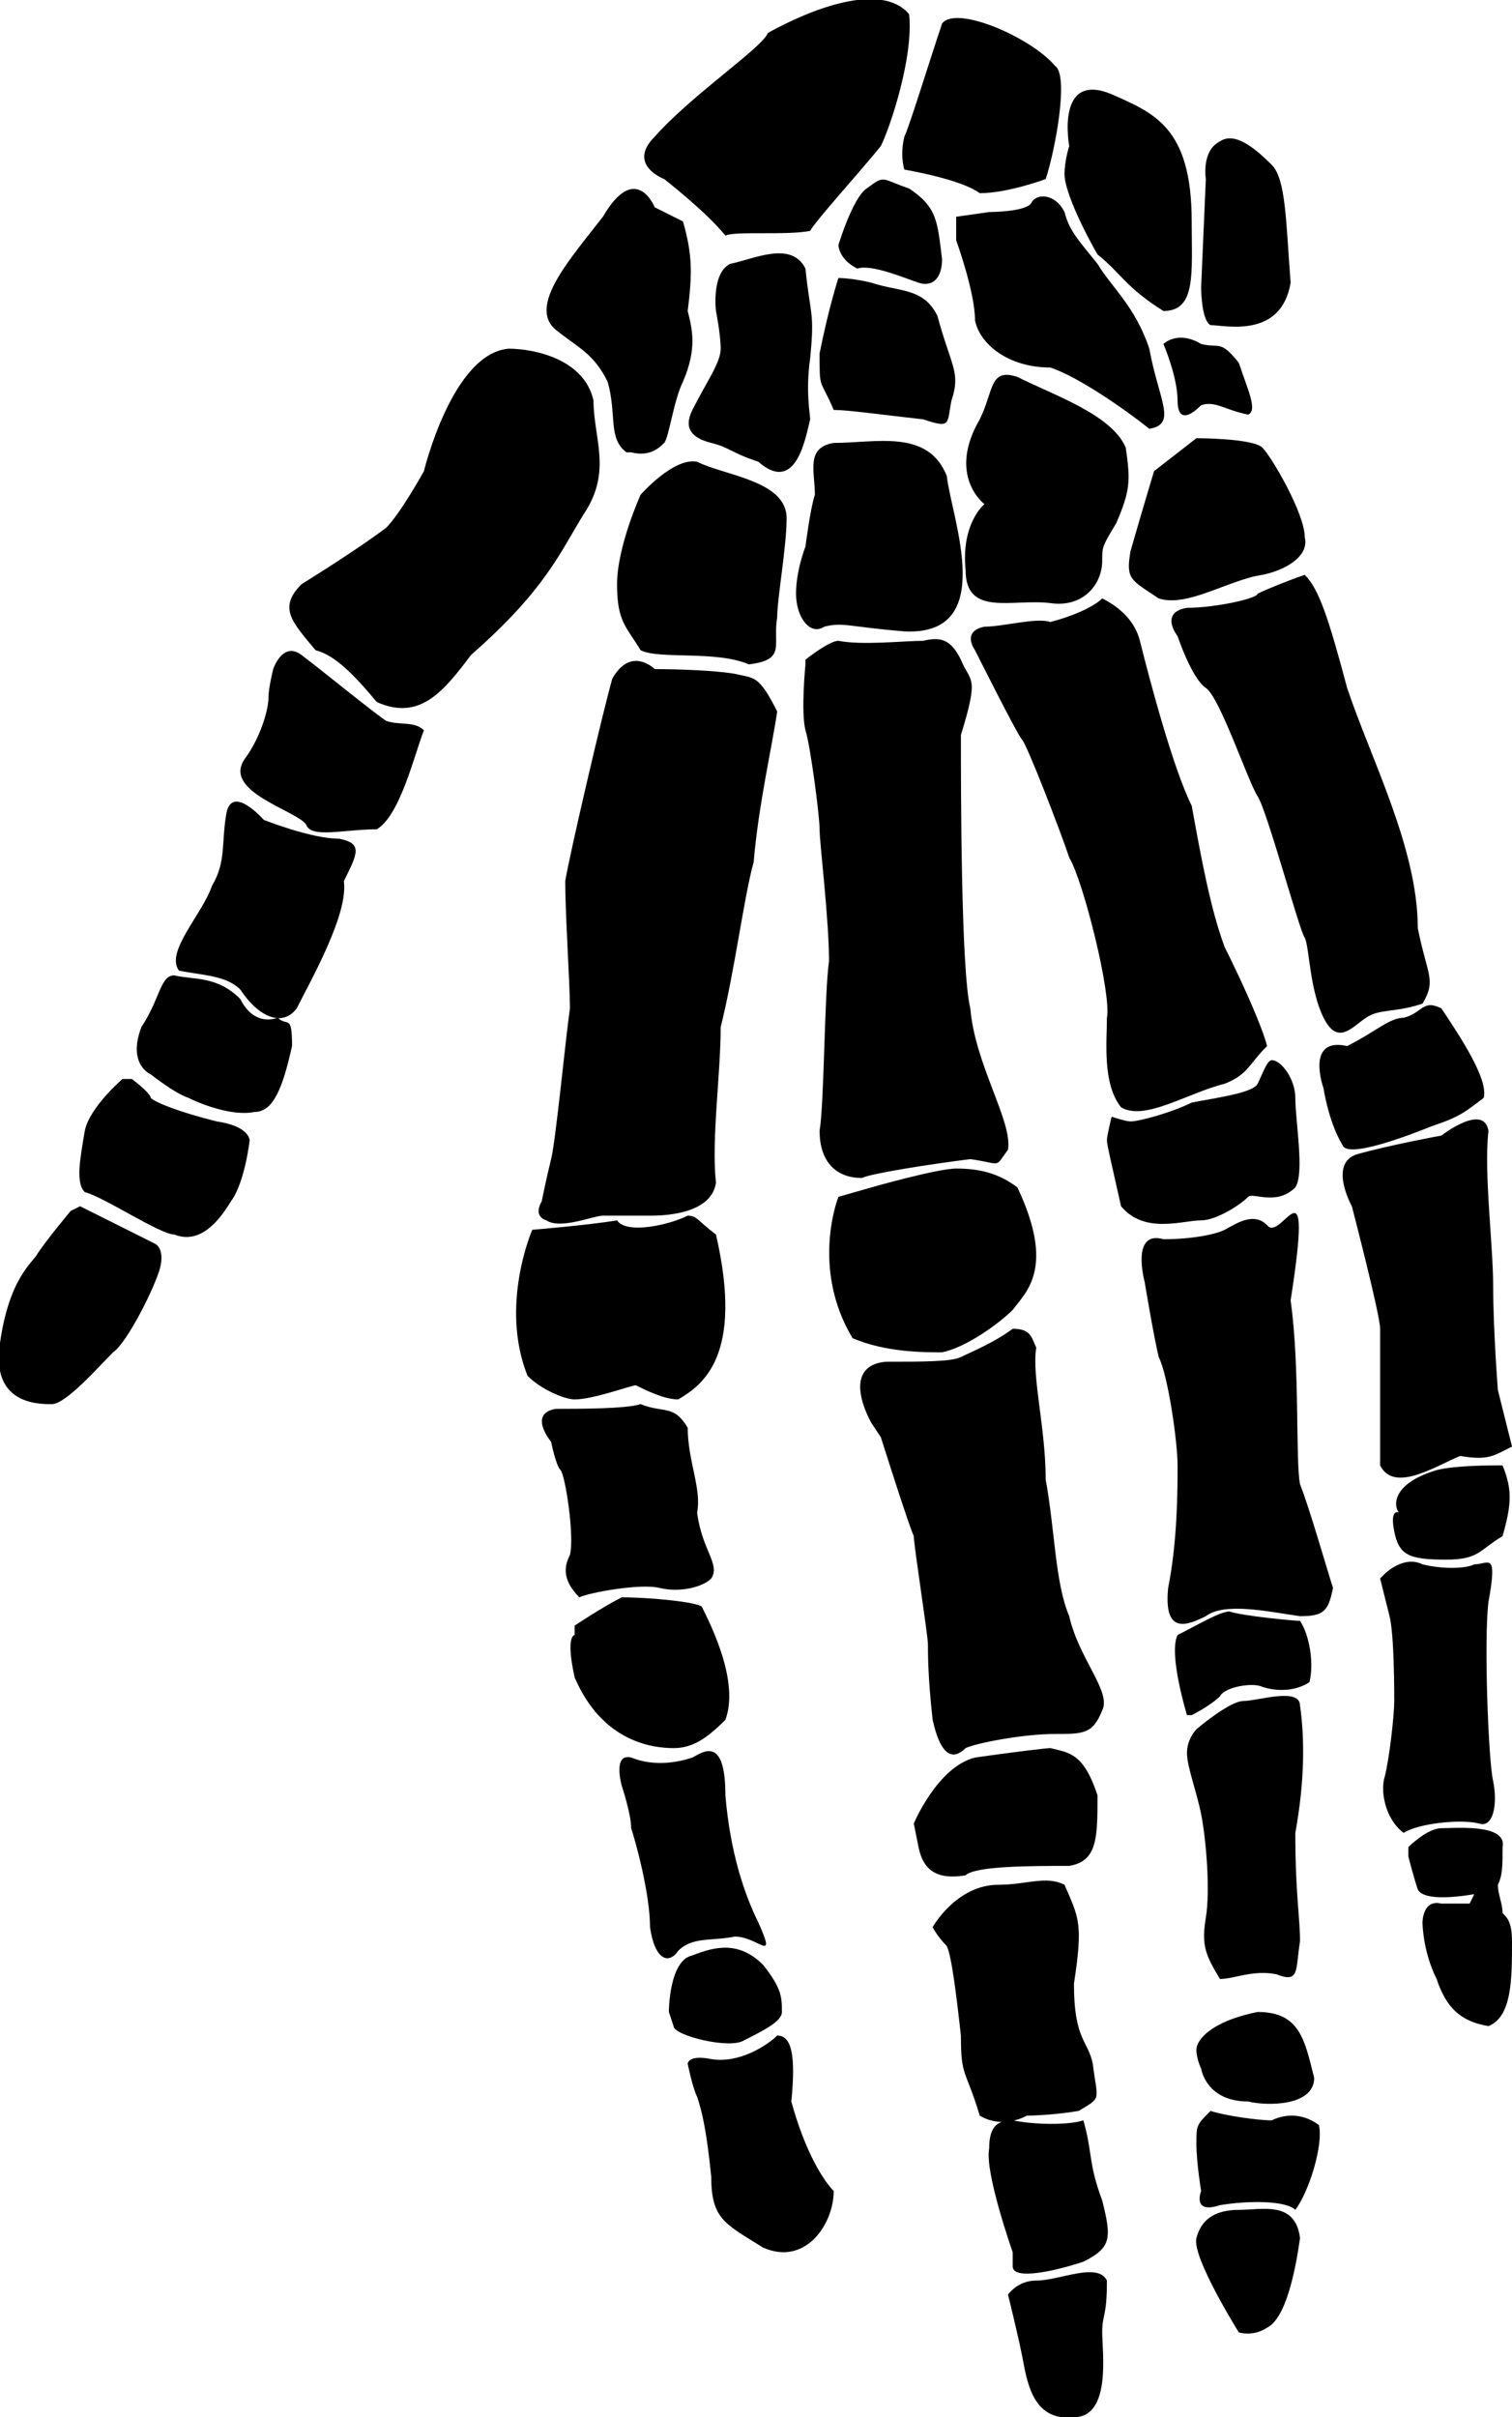 <?xml version="1.0" encoding="utf-8"?>
<!-- Generator: Adobe Illustrator 23.0.3, SVG Export Plug-In . SVG Version: 6.00 Build 0)  -->
<svg version="1.1" id="Layer_1" xmlns="http://www.w3.org/2000/svg" xmlns:xlink="http://www.w3.org/1999/xlink" x="0px" y="0px"
	 viewBox="0 0 32.1 51.3" style="enable-background:new 0 0 32.1 51.3;" xml:space="preserve">
<g>
	<path d="M16.3,0.7C16.2,1,14.7,2,13.9,2.9c-0.6,0.6,0.2,0.9,0.2,0.9S15,4.5,15.4,5c0.2-0.1,1.3,0,1.8-0.1c0.1-0.2,1.1-1.3,1.5-1.8
		c0.2-0.4,0.7-1.9,0.6-2.8C18.7-0.4,17.2,0.2,16.3,0.7z"/>
	<path d="M20,0.5c-0.3,0.9-0.7,2.2-0.8,2.4c-0.1,0.4,0,0.7,0,0.7s1.2,0.2,1.6,0.5c0.6,0,1.4-0.3,1.4-0.3c0.2-0.6,0.5-2.2,0.2-2.4
		C21.9,0.8,20.3,0.1,20,0.5z"/>
	<path d="M23.3,5.4c0.5,0.4,0.6,0.7,1.4,1.2c0.7,0,0.6-0.8,0.6-1.9c0-2-0.8-2.3-1.7-2.7c-1.2-0.5-0.9,1.1-0.9,1.1s-0.1,0.3-0.1,0.6
		C22.6,4,22.9,4.7,23.3,5.4z"/>
	<path d="M25.7,6.9c0.3,0,1.5,0.3,1.7-0.9c-0.1-1.3-0.1-2.2-0.4-2.5c-0.4-0.4-0.8-0.7-1.1-0.5c-0.4,0.2-0.3,0.8-0.3,0.8l-0.1,2.3
		C25.5,6.1,25.5,6.8,25.7,6.9z"/>
	<path d="M21.9,4.3C21.8,4.5,21,4.5,21,4.5l-0.7,0.1v0.5c0,0,0.4,1.1,0.4,1.7c0.1,0.5,0.7,1,1.6,1c0.6,0.2,1.6,0.9,2.1,1.3
		c0.6-0.1,0.2-0.6,0-1.7c-0.3-0.9-0.8-1.3-1.1-1.8c-0.4-0.5-0.6-0.7-0.7-1.1C22.4,4.1,22,4.1,21.9,4.3z"/>
	<path d="M19.5,6C19.8,6.1,20,5.9,20,5.5c-0.1-0.8-0.1-1.1-0.7-1.5c-0.6-0.2-0.5-0.3-0.9,0c-0.3,0.2-0.6,1.2-0.6,1.2s0,0.3,0.4,0.5
		C18.5,5.6,19.2,5.9,19.5,6z"/>
	<path d="M19.9,6.7c-0.3-0.6-0.8-0.5-1.4-0.7c-0.4-0.1-0.7-0.1-0.7-0.1s-0.2,0.6-0.4,1.6c0,0.8,0,0.5,0.3,1.2c0.3,0,1,0.1,1.9,0.2
		c0.6,0.2,0.5,0.1,0.6-0.4C20.4,7.9,20.2,7.8,19.9,6.7z"/>
	<path d="M14.7,8.7c-0.2,0.4,0,0.6,0.4,0.7s0.4,0.2,1,0.4c0.8,0.7,1-0.5,1.1-0.9c0-0.1-0.1-0.6,0-1.3c0.1-1,0-0.9-0.1-1.9
		c-0.3-0.6-1.1-0.2-1.6-0.1c-0.4,0.2-0.3,1-0.3,1s0.1,0.5,0.1,0.8S15,8.1,14.7,8.7z"/>
	<path d="M12.8,4.6c-0.7,0.9-1.6,1.9-1,2.4c0.5,0.4,0.8,0.5,1.1,1.1l0,0l0,0c0.2,0.7,0,1.2,0.4,1.5h0.1l0,0l0,0
		c0.4,0.1,0.6-0.1,0.7-0.2s0.2-0.9,0.4-1.3c0.3-0.7,0.2-1.1,0.1-1.5c0.1-0.8,0.1-1.2-0.1-1.9c-0.4-0.2-0.6-0.3-0.6-0.3
		S13.5,3.4,12.8,4.6z"/>
	<path d="M24.7,7.3c0,0,0.3,0.7,0.3,1.2c0,0.4,0.2,0.4,0.5,0.1c0.3-0.1,0.5,0.1,1,0.2c0.2-0.1,0-0.5-0.2-1.1
		c-0.4-0.5-0.4-0.3-0.8-0.4C25,7,24.7,7.3,24.7,7.3z"/>
	<path d="M17.1,11.6c0,0-0.2,0.5-0.2,1s0.3,0.9,0.6,0.7c0.4-0.1,0.5,0,1.7,0.1c2,0.1,1-2.4,0.9-3.3c-0.4-1-1.5-0.7-2.4-0.7
		c-0.6,0.1-0.4,0.6-0.4,1.1C17.2,10.8,17.1,11.6,17.1,11.6z"/>
	<path d="M13.1,12.4c0,0.8,0.2,0.9,0.5,1.4c0.4,0.2,1.6,0,2.3,0.3c0.8-0.1,0.5-0.4,0.6-1c0-0.4,0.2-1.5,0.2-2.1
		c0-0.8-1.3-0.9-1.9-1.2c-0.5-0.1-1.2,0.7-1.2,0.7S13.1,11.6,13.1,12.4z"/>
	<path d="M24.6,12.7c0.6,0.2,1.5-0.4,2.2-0.5c0.5-0.1,1-0.4,0.9-0.8c0-0.5-0.7-1.7-0.9-1.9c-0.2-0.2-1.4-0.2-1.4-0.2L24.5,10
		c0,0-0.3,1-0.5,1.7C23.9,12.3,24,12.3,24.6,12.7z"/>
	<path d="M15.6,14.3c-0.6-0.1-1.7-0.1-1.7-0.1s-0.5-0.5-0.9,0.2c-0.2,0.7-0.9,3.7-1,4.3c0,0.7,0.1,2.2,0.1,2.7
		c-0.1,0.7-0.3,2.8-0.4,3.2c-0.1,0.4-0.2,0.9-0.2,0.9s-0.2,0.3,0.1,0.4c0.3,0.2,1-0.1,1.2-0.1s0.8,0,1,0s1.3,0,1.4-0.7
		c-0.1-0.9,0.1-2.3,0.1-3.3c0.3-1.2,0.5-2.8,0.7-3.5c0.1-1.2,0.4-2.5,0.5-3.2C16.1,14.3,16,14.4,15.6,14.3z"/>
	<path d="M20.4,14c-0.2-0.4-0.4-0.5-0.8-0.4c-0.4,0-1.3,0.1-1.8,0c-0.2,0-0.7,0.4-0.7,0.4v0.1c0,0-0.1,1,0,1.4
		c0.1,0.3,0.3,1.8,0.3,2.1c0,0.3,0.2,1.9,0.2,2.8c-0.1,0.7-0.1,3-0.2,3.6c0,0.6,0.3,1,0.9,1c0.2-0.1,1.5-0.3,2.3-0.4
		c0.7,0.1,0.5,0.2,0.8-0.2c0.1-0.6-0.7-1.8-0.8-3c-0.2-0.8-0.2-4.7-0.2-5.8C20.8,14.3,20.6,14.5,20.4,14z"/>
	<path d="M23.5,21.6c0,0.5-0.1,1.4,0.3,1.9c0.5,0.3,1.4-0.3,2.2-0.5c0.5-0.2,0.5-0.4,0.9-0.8c-0.1-0.4-0.5-1.3-0.9-2.1
		c-0.3-0.8-0.5-1.9-0.7-3c-0.4-0.8-0.9-2.7-1.1-3.5c-0.1-0.4-0.4-0.7-0.8-0.9c-0.2,0.2-0.7,0.4-1.1,0.5c-0.3-0.1-1,0.1-1.4,0.1
		c-0.5,0.1-0.2,0.5-0.2,0.5s0.9,1.8,1,1.9s0.8,1.9,1,2.5C23,18.7,23.6,21.1,23.5,21.6z"/>
	<path d="M28.6,14.6c-0.4-1.5-0.6-2.1-0.9-2.4c-0.3,0.1-0.8,0.3-1,0.4c0,0.1-0.9,0.3-1.5,0.3C24.6,13,25,13.5,25,13.5
		s0.3,0.9,0.6,1.1c0.3,0.2,0.9,2,1.1,2.3s0.9,2.9,1,3c0.1,0.2,0.1,1.1,0.4,1.7s0.6,0.2,0.9,0s0.6-0.1,1.2-0.3
		c0.3-0.5,0.1-0.6-0.1-1.6C30.1,18,29.1,16.1,28.6,14.6z"/>
	<path d="M22.2,31.4c0-1.1-0.3-2.2-0.2-2.8c-0.1-0.2-0.1-0.4-0.5-0.4c-0.4,0.3-0.9,0.5-1.1,0.6s-0.8,0.1-1.6,0.1
		c-1,0.1-0.3,1.3-0.3,1.3l0.2,0.3c0,0,0.6,1.9,0.7,2.1c0,0.2,0.3,2.1,0.3,2.3s0,0.7,0.1,1.6c0.2,0.9,0.5,0.8,0.7,0.6
		c0.2-0.1,1.2-0.3,1.9-0.3c0.6,0,0.8,0,1-0.5c0.2-0.4-0.5-1.1-0.7-2C22.4,33.6,22.4,32.5,22.2,31.4z"/>
	<path d="M27.4,27.6c0.5-3.2-0.2-1.2-0.5-1.6c-0.3-0.3-0.7,0-0.9,0.1c-0.2,0.1-0.7,0.2-1.3,0.2c-0.7-0.2-0.4,0.9-0.4,0.9
		s0.2,1.2,0.3,1.6c0.2,0.4,0.4,1.8,0.4,2.3s0,1.6-0.2,2.6c-0.1,1,0.4,0.8,0.8,0.6c0.4-0.3,1.3-0.1,2,0c0.5,0,0.6-0.1,0.7-0.6
		c-0.1-0.3-0.5-1.7-0.7-2.2C27.5,31,27.6,29,27.4,27.6z"/>
	<path d="M31.6,24c-0.1-0.6-1,0.1-1,0.1s-1.1,0.2-1.8,0.4c-0.6,0.2-0.1,1.1-0.1,1.1s0.6,2.3,0.6,2.6c0,0.3,0,2,0,2.9
		c0.3,0.6,1.2,0,1.7-0.2c0.6,0.1,0.7,0,1.1-0.2c-0.1-0.4-0.3-1.2-0.3-1.2s-0.1-1.3-0.1-2.2C31.7,26.4,31.5,24.9,31.6,24z"/>
	<path d="M27,22.5c-0.1,0-0.2,0.3-0.3,0.5c-0.1,0.2-0.9,0.3-1.4,0.4c-0.4,0.2-1.1,0.4-1.3,0.4c-0.1,0-0.4-0.1-0.4-0.1
		s-0.1,0.4-0.1,0.5s0.1,0.5,0.3,1.4c0.5,0.6,1.3,0.3,1.7,0.3c0.3,0,0.8-0.3,1-0.5c0.1-0.1,0.6,0.2,1-0.2c0.2-0.3,0-1.4,0-1.9
		C27.5,22.9,27.2,22.5,27,22.5z"/>
	<path d="M28.6,22.2c-0.9-0.2-0.5,0.9-0.5,0.9s0.1,0.7,0.4,1.2c0.1,0.3,1.4-0.2,1.9-0.4c0.6-0.2,0.7-0.3,1.1-0.6
		c0.1-0.4-0.5-1.3-0.9-1.9c-0.4-0.2-0.4,0.1-0.8,0.2C29.5,21.6,29.2,21.9,28.6,22.2z"/>
	<path d="M21.5,27.8c0.3-0.4,0.9-0.9,0.1-2.6c-0.4-0.3-0.8-0.4-1.3-0.4c-0.4,0-1.8,0.4-1.8,0.4l-0.7,0.2c0,0-0.6,1.5,0.3,3
		c0.7,0.3,1.5,0.3,1.9,0.3C20.5,28.6,21.2,28.1,21.5,27.8z"/>
	<path d="M22.3,37.1c-0.1,0-0.9,0.1-1.6,0.2c-0.8,0.2-1.3,1.4-1.3,1.4s0,0,0.1,0.5s0.4,0.7,1,0.6c0.2-0.2,1.4-0.2,2.2-0.2
		c0.6-0.1,0.6-0.6,0.6-1.5C23,37.2,22.7,37.2,22.3,37.1z"/>
	<path d="M22.8,42.1c0.2-1.3,0.1-1.4-0.2-2.1c-0.4-0.2-0.8,0-1.4,0c-0.9,0-1.4,0.9-1.4,0.9s0.1,0.2,0.3,0.4c0.1,0.2,0.2,1,0.3,1.9
		c0,0.9,0.1,0.7,0.4,1.7c0.5,0.3,1,0,1,0s0.5,0,1.1-0.1c0.5-0.3,0.4-0.2,0.3-1C23.1,43.3,22.8,43.3,22.8,42.1z"/>
	<path d="M23,45c-0.3,0.1-1,0.1-1.5,0c-0.3,0-0.5,0.1-0.5,0.6c-0.1,0.5,0.5,2.2,0.5,2.2s0,0,0,0.3s0.9,0.1,1.5-0.1
		c0.6-0.3,0.6-0.5,0.4-1.3C23.1,45.9,23.2,45.7,23,45z"/>
	<path d="M22,48.4c-0.4,0-0.6,0.3-0.6,0.3s0.2,0.8,0.3,1.3c0.1,0.5,0.2,1.4,1.1,1.3c0.8,0,0.6-1.4,0.6-1.8c0-0.4,0.1-0.3,0.1-1.1
		C23.3,48,22.5,48.4,22,48.4z"/>
	<path d="M26.3,46.9c-0.5,0-0.8,0.2-0.9,0.6c-0.1,0.4,0.9,2,0.9,2s0.3,0.1,0.6-0.1c0.4-0.2,0.6-1.2,0.7-1.9
		C27.5,46.7,26.8,46.9,26.3,46.9z"/>
	<path d="M27,45c-0.3,0-1-0.1-1.3-0.2c-0.3,0.3-0.3,0.3-0.3,0.7s0.1,1,0.1,1s-0.2,0.5,0.4,0.3c0.6-0.1,1.4-0.1,1.6,0.1
		c0.3-0.4,0.6-1.4,0.5-1.8C27.6,44.8,27.2,44.9,27,45z"/>
	<path d="M26.7,42.7c-1,0.2-1.3,0.6-1.3,0.8s0.1,0.4,0.1,0.4s0.1,0.7,1,0.7c0.4,0.1,1.4,0.1,1.4-0.5C27.7,43.3,27.6,42.7,26.7,42.7z
		"/>
	<path d="M26.4,36.1c-0.3,0-1,0.6-1,0.6s-0.2,0.2-0.2,0.5s0.2,0.8,0.3,1.3c0.1,0.5,0.2,1.6,0.1,2.2c-0.1,0.6,0,0.8,0.3,1.3
		c0.3,0,0.7-0.2,1.2-0.1c0.5,0.2,0.4-0.1,0.5-0.7c0-0.5-0.1-1-0.1-2.3c0.2-1.1,0.2-2,0.1-2.7C27.6,35.8,26.7,36.1,26.4,36.1z"/>
	<path d="M26.1,34.2c-0.2,0-0.7,0.3-1.1,0.5c-0.2,0.4,0.2,1.7,0.2,1.7h0.1c0,0,0.4-0.2,0.6-0.4c0.1-0.2,0.7-0.3,0.9-0.2
		c0.3,0.1,0.7,0.1,1-0.1c0.1-0.4,0-1-0.2-1.3C27.5,34.4,26.4,34.3,26.1,34.2z"/>
	<path d="M30.5,31.2c-1,0.3-0.9,0.8-0.8,0.9c0,0-0.2-0.1-0.1,0.4s0.3,0.6,1.1,0.6c0.7,0,0.7-0.2,1.2-0.5c0.2-0.7,0.2-1,0-1.5
		C31.6,31.1,30.9,31.1,30.5,31.2z"/>
	<path d="M31.3,33.2c-0.2,0.1-0.7,0.1-1.1,0c-0.4-0.2-0.8,0.2-0.8,0.2l-0.1,0.1c0,0,0.1,0.4,0.2,0.8c0.1,0.4,0.1,1.6,0.1,1.8
		c0,0.3-0.1,1.2-0.2,1.6c-0.1,0.3,0,0.9,0.4,1.2c0.3-0.2,1.2-0.3,1.6-0.2c0.3,0.1,0.4-0.4,0.3-0.9c-0.1-0.4-0.2-3-0.1-3.8
		C31.8,32.9,31.6,33.2,31.3,33.2z"/>
	<path d="M30.6,38.8c-0.3,0-0.7,0.4-0.7,0.4v0.2c0,0,0.1,0.4,0.2,0.7c0.1,0.2,0.6,0.2,1.2,0.1l-0.1,0.2c-0.2,0-0.4,0-0.6,0
		c-0.4-0.1-0.4,0.4-0.4,0.4s0,0.6,0.3,1.2c0.2,0.6,0.5,0.9,1.1,1c0.5-0.2,0.5-1,0.5-1.8c0-0.4-0.1-0.5-0.2-0.6
		c0-0.2-0.1-0.4-0.1-0.6c0.1-0.2,0.1-0.4,0.1-0.8C32,38.7,30.9,38.8,30.6,38.8z"/>
	<path d="M9,10c0,0-0.5,0.9-0.8,1.2c-0.4,0.3-1,0.7-1.8,1.2c-0.5,0.5-0.2,0.8,0.3,1.4c0.4,0.1,0.8,0.5,1.3,1.1c0.9,0.4,1.4-0.2,2-1
		c1.6-1.4,1.9-2.2,2.4-3c0.6-0.9,0.2-1.6,0.2-2.4c-0.2-0.9-1.3-1.1-1.8-1.1C9.6,7.5,9,10,9,10z"/>
	<path d="M6.4,13.9c-0.4-0.3-0.6,0.3-0.6,0.3s-0.1,0.4-0.1,0.6c0,0.3-0.2,0.9-0.5,1.3c-0.5,0.7,1.1,1.1,1.3,1.4
		c0.1,0.3,0.8,0.1,1.5,0.1c0.5-0.3,0.8-1.6,1-2.1c-0.2-0.2-0.5-0.1-0.8-0.2C7.9,15.1,6.8,14.2,6.4,13.9z"/>
	<path d="M7.2,17.8c-0.6,0-1.6-0.4-1.6-0.4s-0.7-0.8-0.8-0.1c-0.1,0.6,0,1-0.3,1.5c-0.2,0.6-1,1.4-0.7,1.8c0.5,0.1,1,0.1,1.3,0.4
		c0.4,0.6,0.9,0.8,1.2,0.4c0.3-0.6,1.1-2,1-2.7C7.6,18.1,7.7,17.9,7.2,17.8z"/>
	<path d="M5.9,21.6c-0.3,0.1-0.6,0-0.8-0.4c-0.5-0.5-1-0.4-1.4-0.5c-0.3,0-0.3,0.5-0.7,1.1c-0.3,0.8,0.2,1,0.2,1s0.5,0.4,0.8,0.5
		c0.2,0.1,0.9,0.4,1.4,0.3c0.4,0,0.6-0.5,0.8-1.4C6.2,21.5,6.1,21.8,5.9,21.6z"/>
	<path d="M4.6,23.8c-0.8-0.2-1.3-0.4-1.4-0.5c0-0.1-0.4-0.4-0.4-0.4H2.6c0,0-0.7,0.6-0.8,1.1c-0.1,0.6-0.2,1.1,0,1.3
		c0.4,0.1,1.6,0.9,1.9,0.9c0.5,0.2,0.9-0.2,1.2-0.7c0.3-0.4,0.4-1.3,0.4-1.3S5.3,23.9,4.6,23.8z"/>
	<path d="M1.7,25.6l-0.2,0.1c0,0-0.5,0.6-0.7,0.9c-0.1,0.2-0.6,0.5-0.8,1.9c-0.2,1.3,0.8,1.3,1.1,1.3c0.3,0,1-0.8,1.3-1.1
		c0.3-0.2,0.9-1.4,1-1.8s-0.1-0.5-0.1-0.5L1.7,25.6z"/>
	<path d="M12.3,33.9c0.2-0.1,1.3-0.3,1.7-0.2c0.4,0.1,0.9,0,1.1-0.2c0.2-0.3-0.2-0.6-0.3-1.4c0.1-0.5-0.2-1.1-0.2-1.8
		c-0.3-0.5-0.5-0.3-1-0.5c-0.3,0.1-1.3,0.1-1.8,0.1c-0.6,0.1-0.1,0.7-0.1,0.7s0.1,0.5,0.2,0.6s0.3,1.4,0.2,1.8
		C12,33.2,11.9,33.5,12.3,33.9z"/>
	<path d="M12.2,29.7c0.4,0,1.2-0.3,1.3-0.3c0.2,0.1,0.6,0.3,0.9,0.3c0.5-0.3,1.4-0.9,0.8-3.5c-0.4-0.3-0.4-0.4-0.6-0.4
		c-0.4,0.2-1.3,0.4-1.5,0.1c-0.6,0.1-1.8,0.2-1.8,0.2s-0.7,1.6-0.1,3.1C11.5,29.5,12,29.7,12.2,29.7z"/>
	<path d="M14.3,37.1c0.4,0,0.7-0.2,1.1-0.6c0.3-0.8-0.3-2-0.5-2.4c-0.1-0.1-1.1-0.2-1.7-0.2c-0.4,0.2-1,0.6-1,0.6s0,0,0,0.2
		c0,0-0.2,0,0,0.9C12.8,37,13.9,37.1,14.3,37.1z"/>
	<path d="M14.4,41.4c0.3-0.3,0.7-0.2,1.2-0.3c0.5,0,0.9,0.6,0.5-0.3c-0.3-0.6-0.6-1.5-0.7-2.7c0-1.3-0.5-0.9-0.7-0.8
		c-0.3,0.1-0.8,0.2-1.3,0c-0.4-0.1-0.2,0.6-0.2,0.6s0.2,0.6,0.2,0.9c0.1,0.3,0.4,1.4,0.4,2.1C13.9,41.6,14.2,41.7,14.4,41.4z"/>
	<path d="M15.8,43.3c0.4-0.2,0.8-0.4,0.8-0.6c0-0.3,0-0.5-0.4-1c-0.5-0.5-1-0.4-1.5-0.2c-0.5,0.1-0.5,1.2-0.5,1.2s0,0,0.1,0.3
		C14.3,43.2,15.5,43.5,15.8,43.3z"/>
	<path d="M16.5,43.2c-0.2,0.2-0.8,0.6-1.4,0.5c-0.5-0.1-0.5,0.1-0.5,0.1s0.1,0.5,0.2,0.7c0.1,0.3,0.2,0.7,0.3,1.7
		c0,0.9,0.3,1,1.1,1.5c0.9,0.4,1.5-0.5,1.5-1.2c-0.2-0.2-0.6-0.8-0.9-1.9C16.9,43.6,16.8,43.2,16.5,43.2z"/>
	<path d="M22.3,12.8c0.7,0.1,1.1-0.4,1.1-0.9c0-0.3,0-0.3,0.3-0.8c0.3-0.7,0.3-0.9,0.2-1.6c-0.3-0.7-1.5-1.1-2.3-1.5
		c-0.6-0.2-0.5,0.3-0.8,0.9c-0.7,1.2,0.1,1.8,0.1,1.8s-0.5,0.4-0.4,1.4C20.5,13.1,21.5,12.7,22.3,12.8z"/>
</g>
</svg>

